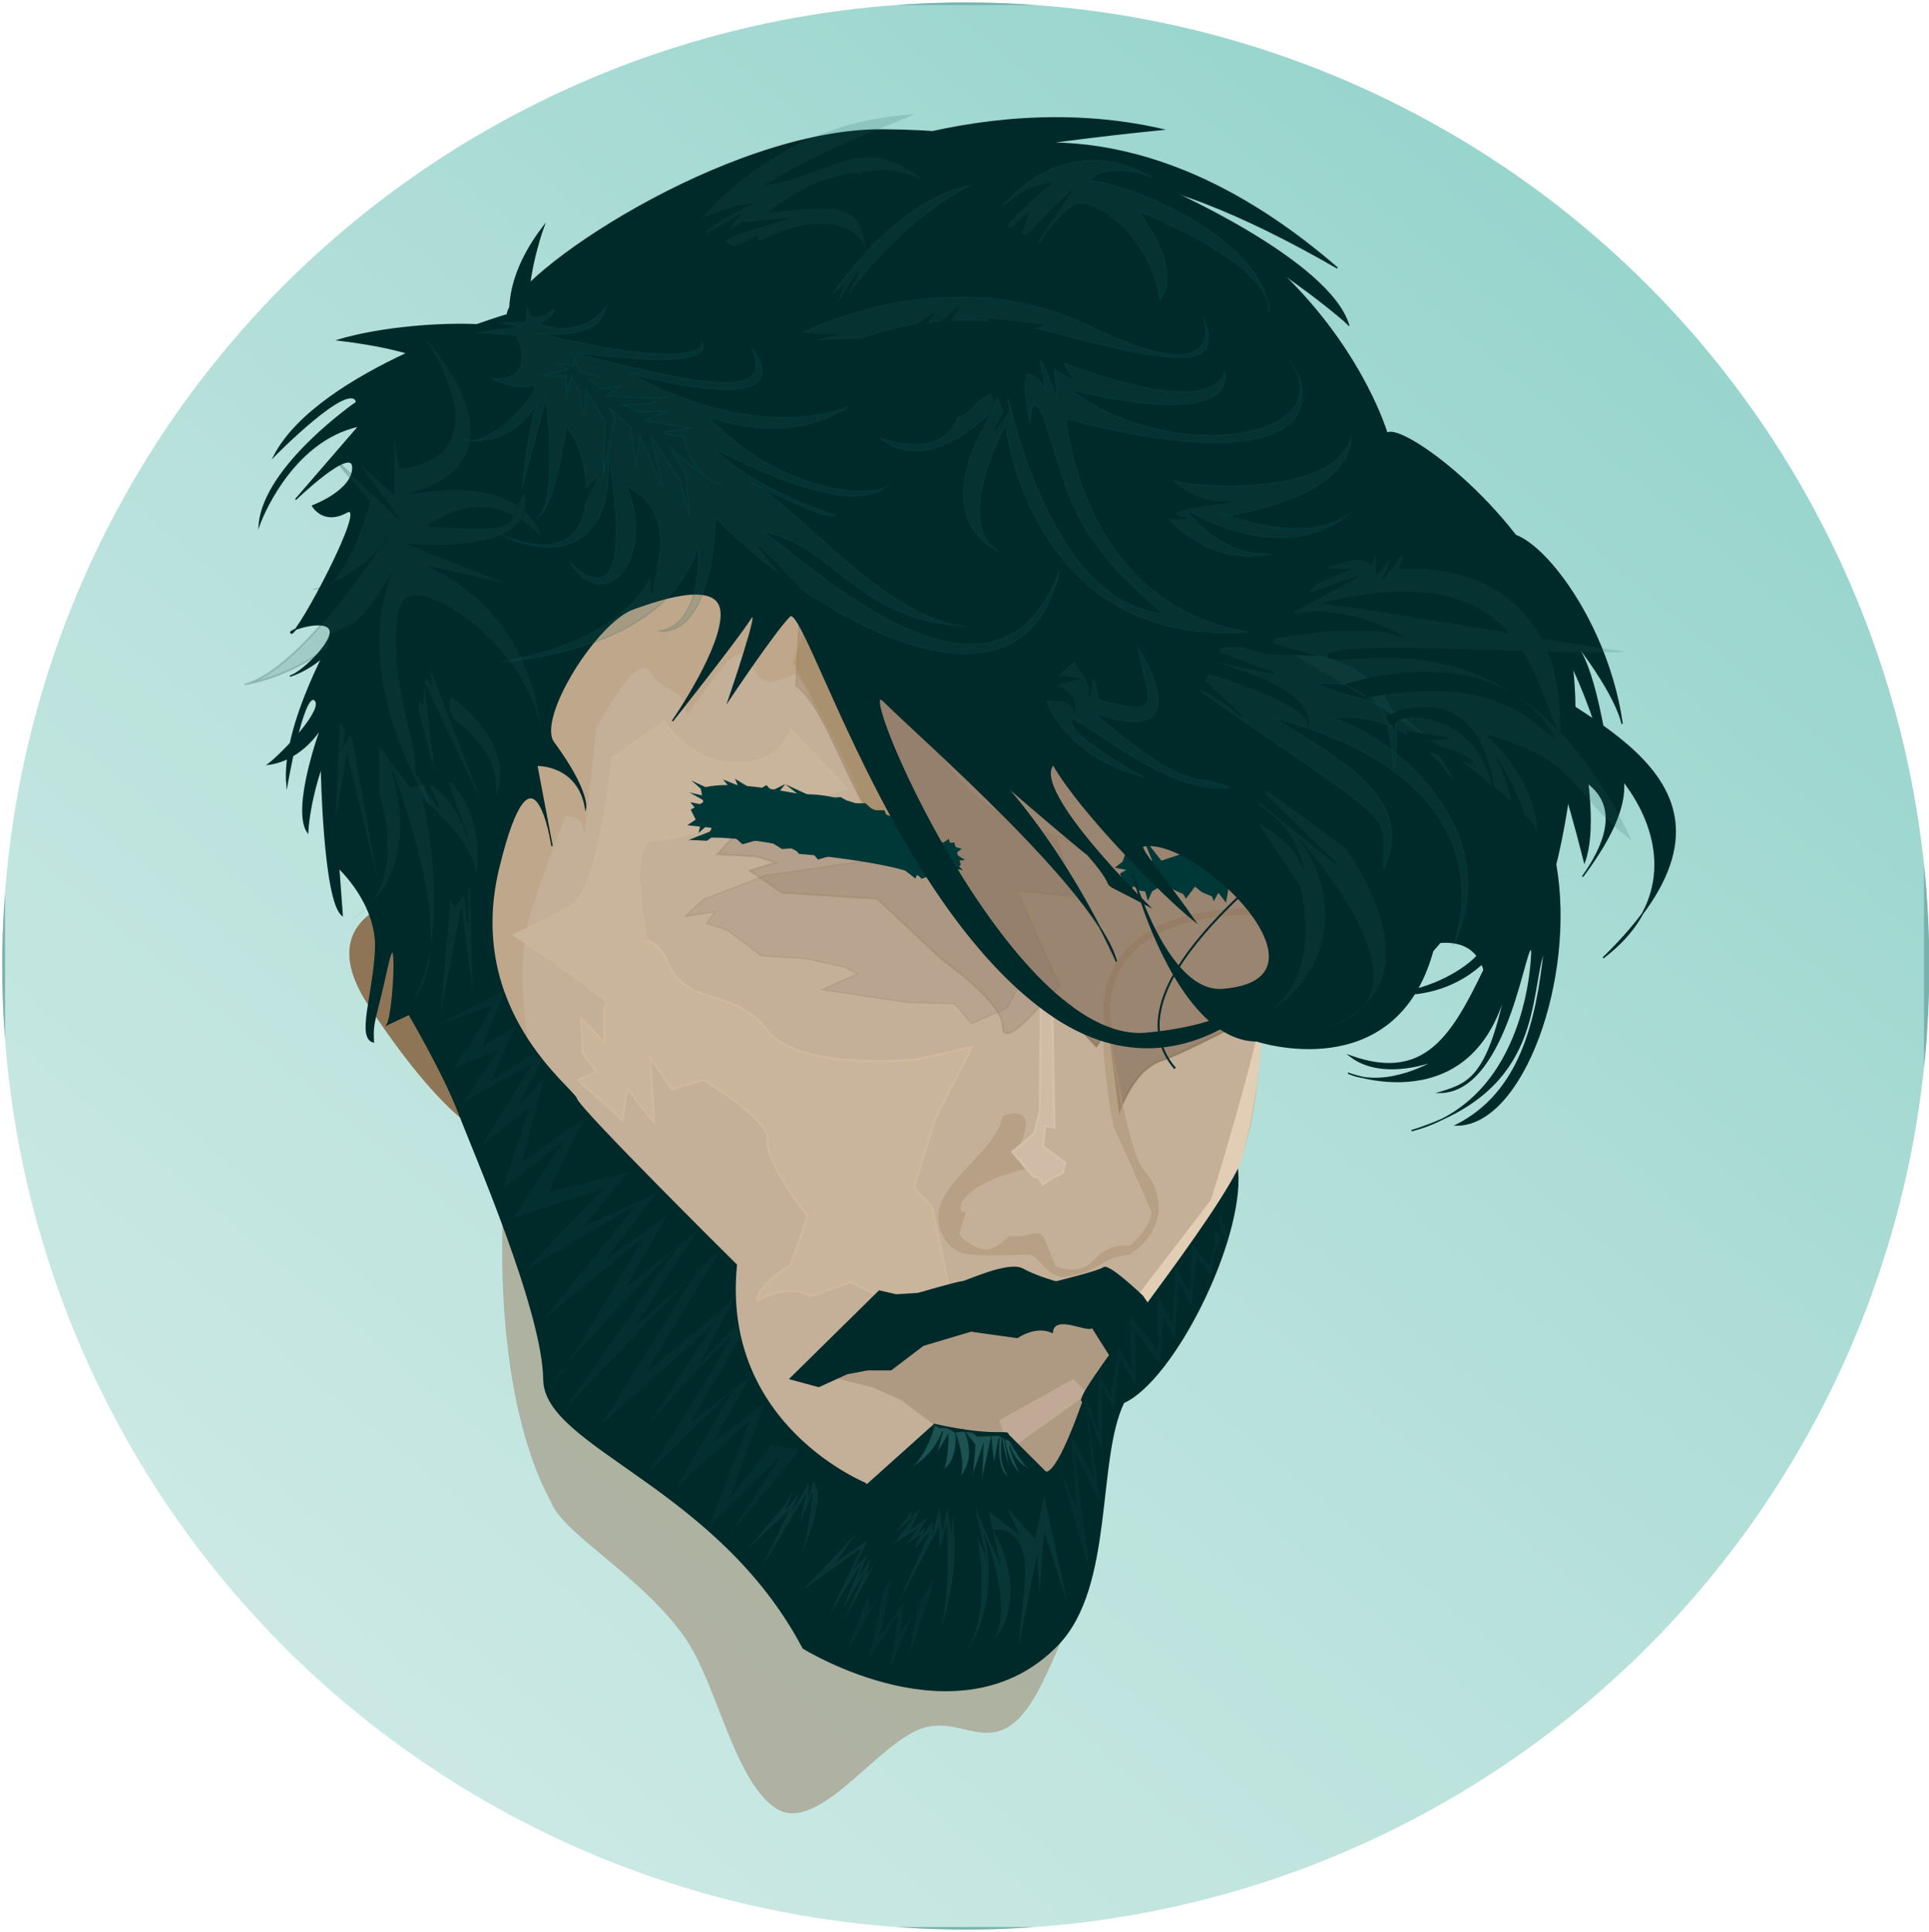 <svg xmlns="http://www.w3.org/2000/svg" xmlns:xlink="http://www.w3.org/1999/xlink" viewBox="0 0 1421.02 1423.34"><defs><style>.cls-1,.cls-23,.cls-8{fill:none;}.cls-2{clip-path:url(#clip-path);}.cls-3{stroke:#77b2ae;stroke-width:3.7px;fill:url(#linear-gradient);}.cls-10,.cls-11,.cls-12,.cls-13,.cls-14,.cls-15,.cls-16,.cls-17,.cls-18,.cls-19,.cls-20,.cls-21,.cls-22,.cls-23,.cls-24,.cls-25,.cls-26,.cls-27,.cls-28,.cls-3,.cls-32,.cls-5,.cls-6,.cls-7,.cls-8,.cls-9{stroke-miterlimit:10;}.cls-4{fill:#9e8a71;opacity:0.56;}.cls-10,.cls-11,.cls-13,.cls-14,.cls-16,.cls-24,.cls-25,.cls-26,.cls-27,.cls-29,.cls-30,.cls-31,.cls-32,.cls-4,.cls-9{isolation:isolate;}.cls-5{fill:#8e7555;}.cls-14,.cls-5,.cls-9{stroke:#8e7555;}.cls-13,.cls-18,.cls-19,.cls-22,.cls-5,.cls-6{stroke-width:1.03px;}.cls-6{fill:#c4af99;stroke:#c1ab8e;}.cls-17,.cls-7{fill:#c9b59b;}.cls-7{stroke:#d1b89d;}.cls-10,.cls-12,.cls-14,.cls-15,.cls-16,.cls-17,.cls-23,.cls-7,.cls-9{stroke-width:1.5px;}.cls-11,.cls-8{stroke:#b59b74;}.cls-8{stroke-width:5px;}.cls-14,.cls-9{fill:#87715f;}.cls-9{opacity:0.68;}.cls-10,.cls-12{fill:#b59b74;stroke:#bfa582;}.cls-10{opacity:0.37;}.cls-11{fill:#a8906f;opacity:0.46;}.cls-13{fill:#998570;stroke:#937d65;}.cls-13,.cls-14{opacity:0.25;}.cls-15{fill:#e2ceb5;stroke:#e2ceb5;}.cls-16{fill:#d1bca7;stroke:#d6c2ab;opacity:0.92;}.cls-17{stroke:#ccb59b;}.cls-18{fill:#c1aa95;stroke:#c1aa95;}.cls-19{fill:#003838;stroke:#003838;}.cls-20,.cls-21,.cls-22,.cls-25,.cls-28{fill:#00292a;}.cls-20,.cls-21,.cls-22,.cls-23,.cls-26,.cls-27,.cls-28,.cls-32{stroke:#00292a;}.cls-21{stroke-width:0.8px;}.cls-24,.cls-26,.cls-27,.cls-29,.cls-30,.cls-31,.cls-32{fill:#26605d;}.cls-24,.cls-25{stroke:#00605d;}.cls-24,.cls-25,.cls-28{stroke-width:0.97px;}.cls-24,.cls-27,.cls-29{opacity:0.17;}.cls-25{opacity:0.19;}.cls-26{opacity:0.75;}.cls-27{stroke-width:1.38px;}.cls-30{opacity:0.22;}.cls-31,.cls-32{opacity:0.12;}</style><clipPath id="clip-path" transform="translate(1.65 1.85)"><circle class="cls-1" cx="709.82" cy="709.82" r="709.82"/></clipPath><linearGradient id="linear-gradient" x1="166.07" y1="512.35" x2="1241.74" y2="1795.72" gradientTransform="matrix(1, 0, 0, -1, 1.65, 1871.61)" gradientUnits="userSpaceOnUse"><stop offset="0.01" stop-color="#cfeae6"/><stop offset="0.45" stop-color="#b8e1db"/><stop offset="1" stop-color="#93d3cb"/></linearGradient></defs><g id="Layer_2" data-name="Layer 2"><g id="Layer_1-2" data-name="Layer 1"><g class="cls-2"><g id="Layer_2-2" data-name="Layer 2"><g id="bg"><rect class="cls-3" x="1.85" y="1.85" width="1417.32" height="1419.65"/></g><g id="face_and_neck" data-name="face and neck"><path class="cls-4" d="M369.6,878.32s-11.81,140.77,34.76,226.56c9.25,23.78,66.49,54,98.59,99.8,23.37,33.38,35.79,104.09,66.23,125.18,30.78,21.32,74.17-46.21,107.82-58.23s57.56,31.46,89.7-34.79C909.19,943,601.25,925.11,601.25,925.11Z" transform="translate(1.65 1.85)"/><path class="cls-5" d="M333.35,660.05c6.06-8.18-118.07-5.11-63.1,78.64,108.15,164.77,144.26,85.9,86.41,50.49C329.08,772.3,333.35,660.05,333.35,660.05Z" transform="translate(1.65 1.85)"/><path class="cls-6" d="M357.6,463.88l-8.74,276.7,235.92,390.3L777,1090.11l98.07-145.63,16.5-46.6s40.77-61.16,33-155.34C997.39,700.8,1010,611.47,1010,611.47L901.28,448.37,704.2,367.79,366.33,389.14Z" transform="translate(1.65 1.85)"/><path class="cls-7" d="M452.72,699.44l-9.26,43.77V766l-16.84-17.68.84,25.25,10.1,14.36-13.48,5.85,32.84,29.46,3.37-23.57,20.2,26.1-3.36-48.84,16,23.57,23.57-6.73s49.67,29.46,47.15,44.62,29.46,55.54,29.46,55.54l-12.62,36.2s-24.42,14.32-24.42,26.1c25.26-13.47,39.57-3.36,39.57-3.36l29.47-10.11L653.93,957,698.55,952l-13.47-64.79-13.47-14.3,16-51.36,26.94-52.2-41.26,9.26s-86.71,9.3-110.28-21.9-58.93-16.8-72.41-48.8S452.72,699.44,452.72,699.44Z" transform="translate(1.65 1.85)"/><path class="cls-8" d="M921.7,669.76c-119.9.12-110.17,77.79-105.82,87.38" transform="translate(1.65 1.85)"/><path class="cls-9" d="M857.67,563.88,633.44,495.42l27.24,67.35,49.4,92.57c-16.84,9.1,45.77,35.42,28.15,48.63,8.91,6.28,22.49,18.29,30.14,26,2.28-.4,6.5,3.43,8.86,3l8.77,4.28c.79,1,1.56,2.08,2.32,3.14a9.63,9.63,0,0,1,1.61,7.68l2.17,6q6.9,7.44,13.87,14.81l9.43-13.71,7.75,61.36s10.1-30.31,30.31-37,85.87-42.1,85.87-42.1l21.1-45.22Z" transform="translate(1.65 1.85)"/><path class="cls-10" d="M390.92,786.73s-.47-2-1.18-5.42c-3.59-17.38-13.29-72.91-.31-112.46,15.57-47.44,25.37-70.13,25.37-70.13s13.43,0,13.43,10.45,9-74.61,9-74.61,29.84-58.19,40.29-41.77,26.85,11.93,26.85,31.33c29.8-40.24,38.71-58.19,50.71-31.33S629.68,460,629.68,460l6-128.32-265.6,132.8L311.88,651Z" transform="translate(1.65 1.85)"/><path class="cls-11" d="M841.08,861c-13.59-15.53-25.24-103.88-25.24-103.88l-.48-2s-4.06,1.36-4.06.9.45,19.85.45,18.5,4,48,9.47,58.64,25.9,58.15,25.9,58.15c-1.82,13.67-16.84,25.09-16.84,25.09s-12.75-3.64-25.51,10S775.62,931,775.62,931l-9.11-21.86-2.61-2h-.52c-3.85-.22-7.38,1.2-11.62,1.87a30,30,0,0,1-10,0c-6,6.23-14.11,12.07-21.72,9.22-14.58-5.47-15.49-11.85-15.49-11.85s6.28-17.79,4.56-15.48c-3.51,4.71-15.75-16.26,43.72-31.88-10.93-10,4.56-29.15,0-36.44s-15.48-1.82-15.48-1.82c-4.56,20-25.63,33.85-40.54,54.73s-2.56,39.21,7.67,44.32,44.12,1.54,52.84,2.56c6.67.78,9.79,13,22.58,16.19,31.08-3,26.93-14.43,50.48-16.35C858.6,902.77,854.71,876.55,841.08,861Z" transform="translate(1.65 1.85)"/><path class="cls-12" d="M581.91,486.82s58.19,103,53.72,116.38,26.86,25.37,26.86,25.37L664,597.23,598.33,436.09Z" transform="translate(1.65 1.85)"/><path class="cls-13" d="M748.24,720.93c-13.57-13.53-27.83-27.16-35.85-44.9-2.11-4.65-2-9.92,1.1-13.69-7.81-8.44-15-17.47-20.22-27.72a12.2,12.2,0,0,1-.49-10.5L562.43,643.05,516.72,660.7l-13.5,12.47,21.86-3.12-6.23,8.31,15.58,5.2,24.93,18.69,32.2,2.08,29.09,6.23,9.35,5.2-26,11.42,62.32,9.35,35.32,1,12.44,14.58,26-11.42,10-18.27A12.62,12.62,0,0,1,748.24,720.93Z" transform="translate(1.65 1.85)"/><path class="cls-14" d="M544.64,608.11l-17.91,19.4L555.08,629,570,633.48l-19.39,6,23.87,16.4,70.13,4.48,47.75,44.76s44.72,31.31,44.72,49.22,29.84-17.91,29.84-17.91l11.94-11.93-31.34-70.13,43.31,4.51-14.92-44.8s52.23,16.41-14.92-4.47-88-91-88-91l-43.3-53.73L661,578.28,587.86,439.45l-3,63.85c25.4,19.59,41,88.78,60.6,96.39,55.21,21.47-92-11.33-92-11.33Z" transform="translate(1.65 1.85)"/><path class="cls-15" d="M927.34,751.68s-.91,91.8-36.9,152.22-48.56,63.16-48.56,63.16l-6.21-12.34,54.41-71.08C883.7,908.24,916.08,803,927.34,751.68Z" transform="translate(1.65 1.85)"/><path class="cls-16" d="M760,833.3l-16,13.47,16,18.52s2.79-1.73,6.57,5.55a43.08,43.08,0,0,1,10-6.23c1.17-.55,2.34-1.08,3.46-1.7.55-.31,1.08-.66,1.63-1l.09-.09a2,2,0,0,1,.08-.33c0-.11,0-.41,0-.77a12.42,12.42,0,0,1,1.55-5.71l-16.66-12.49,1.69-15.16,6.73,1.69L773.47,739l-15.15-17.68,6.76,15.19-.84,80.82Z" transform="translate(1.65 1.85)"/><path class="cls-17" d="M477.41,705.27S457.92,617,479.47,617s71.83-19.5,71.83-19.5l70.78-18.47-41-43.1s-7.19,25.66-41.05,24.63-52.34-30.79-52.34-30.79l-38,26.68S439.42,654,419.93,665.25s-43.1,21.55-43.1,21.55,78,52.33,79,59.52S477.41,705.27,477.41,705.27Z" transform="translate(1.65 1.85)"/><polygon class="cls-4" points="610.41 1013.94 643.25 1022.15 663.77 1031.39 708.92 1065.25 742.79 1072.43 778.7 1111.43 822.83 1025.23 836.17 980.08 801.28 951.35 688.4 974.95 610.41 1013.94"/><polyline class="cls-18" points="736.6 1046.65 743.92 1067.15 800.49 1026.75 790.56 1016.56 736.6 1046.65 736.6 1046.65"/></g><g id="Hair"><polygon class="cls-19" points="830.01 647.59 830.55 656.77 835.14 652.21 839.72 655.69 844.04 656.23 845.66 662.16 848.36 656.23 856.99 651.37 872.1 658.39 873.72 661.08 880.19 652.45 885.59 656.77 893.14 660 894.22 662.7 897.46 656.77 902.86 663.78 906.1 644.9 900.7 619.53 855.37 634.64 843.5 619.53 849.98 635.72 831.63 623.31 827.31 635.18 822.46 638.96 831.09 640.58 825.69 643.82 828.39 651.37 830.01 647.59"/><path class="cls-19" d="M515.14,579.35l1.82,10-9.1,5.46,3.64,7.29-5.42,3.66,17.31,1.83s-3.64,10-8.2,8.19,15.49-.91,15.49-.91,51.92,2.74,56.48,11.84c25.5,1.83,85.62,10,90.18,18.22L691,640.38l9.11.91,5.46-6.38-1.82-5.46-2.73-10h-7.34S629,582.08,590.75,583.88C585.35,584.16,538.83,572.06,515.14,579.35Z" transform="translate(1.65 1.85)"/><polygon class="cls-19" points="545.05 588.24 534.33 575.48 544.54 579.56 542.5 574.97 556.79 583.65 564.44 579.05 568.52 583.13 576.69 579.05 572.61 584.16 594.55 589.77 582.3 580.07 602.21 589.26 619.05 587.73 627.22 592.32 637.42 592.32 643.04 597.43 651.2 597.43 654.77 607.12 683.87 628.56 698.67 618.86 699.69 623.45 707.34 625.49 702.75 629.07 709.38 633.15 701.73 634.17 707.85 640.3 694.58 638.25 676.72 640.3 674.17 646.42 664.98 639.27 627.22 625.49 602.72 632.64 595.06 623.45 576.18 624.98 563.42 616.82 547.09 621.41 533.82 609.67 520.55 618.86 509.83 618.35 524.12 612.74 527.19 602.02 515.45 612.23 518 601.51 509.83 591.81 523.61 594.36 525.65 585.18 547.6 589.77 545.05 588.24"/><polygon class="cls-19" points="530.8 595.93 511.37 585.14 525.4 588.37 512.45 577.04 529.72 585.14 530.8 595.93"/><path class="cls-20" d="M996.08,725.55s59.22,22.11,101.06-24.47c-26,54.48-45,96.32-104.21,75,24.47,18.95,63.16,3.16,63.16,3.16s-35.53,22.11-64.74,9.48c0,0,104.21,40.26,120.79-84.48-15,86-29.21,91.58-52.89,98.69,51.31-.79,63.64-119.85,67.59-104.06,0,0-.52,110-88.69,132.26,98-30.09,85.58-99.58,98-134.33-5.7,55-18.15,106.32-64.83,130.18,48.8.2,87.72-108.26,73-192.12,0,0,31.28-118.7.92-191.39s-115-134.34-125.14-126c0,0-64.54-222.19-371.73-223.6C533.9,93.3,375.2,200.62,372.08,230c0,0-138.56,40.5-171.69,104,0,0,56.13-57.05,60.73-39.57,0,0-68.09,46.93-71.77,90.18,0,0,22.08-61.65,73.61-72.7l-46.88,54.22s42.2-40.64,42.2-23.44-29.69,28.13-29.69,28.13,7.81,14.07,25,4.69S217.65,466.15,213,464.59s23.44-10.94,28.13-3.13S221.78,492.68,213,495.88c-6.6,2.37,31.52-8.56,33.22-33.18,0,0-40.75,69.61-36.5,113.75,0,0,11.88-68.76,20.37-62.81s-22.92,39-34,47.53c25.47-3.39,39-27.16,39-27.16s-22,59.39-10.14,77.22c1.69-24.62,10.18-48.39,10.18-47.54s1.7,97.62,15.28,108.66l-2.54-34.81s28.86,26.34,27.2,60.28-13.58,64.51-1.7,67.91c-.85-16.13,1.7-16.13,10.19-55.18s5.09,34.8,0,42.44l16.13-7.64s25.47,43.3,36.5,72.16,62.19,145.9,62.82,196.94c.62,49.81,128,78.33,191,197.8,0,0,115.64,72.16,187.61-2.55,41.29-42.87,27.84-135.34,48.38-178.27,37.34-17,88.19-119.76,84-170.63-27.43,52.74-125.64,170.63-113.76,169.78-21.22,60.28-28,51.79-28,51.79l-27.22-27.17c-.11-4-8.65,2.55-54.32-7.64l-49.24,44.14S528.92,1049.24,540.77,930c0,0-115.57-114.45-117.81-122.31s-83-65.08-57.23-170.55S405,621.41,405,621.41l-11.22-59.47s30.3-1.12,35.91,31.42c0,0,2.62-12.62-23.57-48.25-13-17.68,31.78-89.52,59.47-98.75,10.1-3.36,61.72-23.56,64,2.25s-35.9,80.79-35.9,80.79,47.12-59.47,57.22-75.18-15.71,59.47-15.71,59.47,33.67-50.5,44.89-61.72,74,208.71,189.59,291.74,202-58.34,190.75-51.61-16.83,58.35-117.82,67.32S623.81,489,649.61,514.81s157.8,140.48,171.22,191.8c0,0-53.68-124-136.58-179.22-.2,2.6,110.15,97.12,115.27,100.26,30,34-2.37,12.64,45,37.9,0,0-87.64-85.27-70.27-104.21C794,596.07,855.57,658.45,878.47,676.6c-21.32-30.79-42.28-54.4-37.9-55.26,39.27-7.72,148.16,98.86,58.42,105.79-40.91,3.17-66.3-85.25-66.3-85.25S864.27,764.25,924.27,765c0,0,101.85,34,129.48-66.32,22.58-24.79,7.8-25,34-11.84,22.67,11.4-56.85,61.58-90.8,35.53" transform="translate(1.65 1.85)"/><path class="cls-20" d="M1037.08,697.88s52.74-23.64,56.38,25.46,23.62-89.16,23.62-89.16l-85.47,16.36Z" transform="translate(1.65 1.85)"/><path class="cls-20" d="M367.86,248.65c34.1-13.73-63.47-16.86-120,0,120,14.55,83.65,50.92,81.83,49.1S367.86,248.65,367.86,248.65Z" transform="translate(1.65 1.85)"/><path class="cls-20" d="M431.51,277.75C357,277.75,398.78,165,398.78,165c-41.83,54.56-18.19,90.93-18.19,90.93Z" transform="translate(1.65 1.85)"/><path class="cls-20" d="M1147.7,481.52s33.56,108,17.87,151.59c-29.65-117.66-35-88.64-49.23-107.8S1147.7,481.52,1147.7,481.52Z" transform="translate(1.65 1.85)"/><path class="cls-20" d="M1099.66,399.1c10.55-31.75,80.57,40.63,93.67,132.29-8.82-38.84-99.11-152.87-158.23-142.82,122.92,91.33,127,36.11,151.22,185.86-86.48-323.74-184.82,40.81-184.82,40.81Z" transform="translate(1.65 1.85)"/><path class="cls-20" d="M581.77,131s131-69.84,272.47-37.5c-404.36,41-302.5,114.31-291.81,123.66,22.84-49.61,196.29-216,421.06-21.61C686.65,24,693,226,693,226Z" transform="translate(1.65 1.85)"/><path class="cls-21" d="M852.28,134.79S978,189.1,992.08,238.14c-.71-4.41-186.15-151.9-152.93-41.1C871.56,305.13,852.28,134.79,852.28,134.79Z" transform="translate(1.65 1.85)"/><path class="cls-22" d="M1099.37,559.55c-21.79-.53,133.16-11.6,64.78,84.44,99.35-132.43-80.72-100.77-48.21-111.39,48-15.68,160.35,97.47,63.38,171.2,122.54-118.91,3.43-166.26-61.13-210.31-71.76-48.95-71.23,14.16-71.23,14.16Z" transform="translate(1.65 1.85)"/><path class="cls-22" d="M580.49,1013.88l65.59-64.6,12.36,2.85,16.15-1s29.46-8.55,32.31-8.55,34.2-15.2,44.66-9.5,24.7,9.5,24.7,9.5,31.36-7.6,35.16-10.45S839.93,953,839.93,953l8.55,12.35-27.56,39-18-28.5c-2.42,4.44-28.09-10.73-29.46,3.8-12.35-5.7-25.65,3.8-25.65,3.8l-34.21-4.75-35.16,10.45-23.76,18.05h-17.1l-15.2,2.85-20.91,9.51Z" transform="translate(1.65 1.85)"/><path class="cls-23" d="M954.94,616.63c6,6-146.23,104.45-91,168.61" transform="translate(1.65 1.85)"/><path class="cls-24" d="M393.45,295.78S387.77,313.3,383,357.49l17.49-65.67s10,82.31-8.1,88.16c14.28-2.25,23.2-66.56,23.2-66.56C431,324,454.11,428.76,366.4,391.55c43,21.93,85,8.75,80-59,23,137.18-28.51,79.38-28.51,79.38,25.53,41.32,63.91-1.81,42.65-54.64,42.24,17.33,40.08,106-92.54,128.39,0,0,122.07-5.71,144.63-85.65C515.37,464,483,463.1,483,463.1c41.61,4,42.57-83.08,42.57-83.08C603.32,457.88,752.3,539,779,418.08c-49.15,132.79-196-16.79-219.64-28.39,54.41,9.66,69,65.56,151,69.94-60.4-4.66-125.16-90.3-159.82-106.58,0,0,57.73,29.93,63,24.59,0,0-58.07-18-88.87-48.78,0,0,102.65,55.65,127.86,26.26-5.68,10.52-78.62,8.26-131.5-49.42,64.15,21.57,101-7.4,101-7.4s-63,28-159.11-24.74c135.77,34.62,89.18-19.11,89.18-19.11,15.46,35.86-24.49,31.36-133.76,2.94,119.65,16.23,96-7.75,96-7.75,6.47,9.1-25.39,17.22-116.84-5.37,51.62,1.82,43.8-18.24,48.5-21.75,0,0-16.13,27.4-51.42,13.73,11.15-2.88,12.17-10.39,12.17-10.39s-11.72,9.75-17.44,5l-2.65-6.37-.4,11.39H368l13.18,3-31.35,4.36,29,1.66s17,34.08-18.13,32.25c0,0,16.29,8.74,29,5.05S362.38,330.05,339,321.88c39.11,7.64,57.57-31.05,54.45-26.08Z" transform="translate(1.65 1.85)"/><path class="cls-25" d="M415.19,274.88l.67,17.43,3.35-16.76,6,11.4,3.35,17.43,2-18.77L444,309.08,442.63,348l8.72-41.57-4-7.38,15.43,13.41,4,28.83,2.68-22.12,17.43,39.56-8.71-38.89,21.45,32.85,6.71,26.15-2.68-31.51-11.4-18.78s28.83,25.48,36.21,26.15c-22.8-7.37-26.83-35.53-26.83-35.53a17.49,17.49,0,0,1-14.08-2.69l19.52-2.72-34.2-6L489.65,301l-20.79.67-11.4-5.36,19.45-.67,10-4.7-12.07.67-30.17-2,10.06-6.7-12.74,2-10.5-7.15,9.16-2.24-14.78-2.66-4.7-11.4v6l-14.08-1.35,9.39,4-18.1,4.75Z" transform="translate(1.65 1.85)"/><path class="cls-26" d="M686.76,1047.56s-7.9,32.89-26.74,35.86a50.37,50.37,0,0,0,32.72-30.73l-5,17.84,8.92-14.86s0,29.73-6.94,26.76c14.87-4,12.89-26.76,12.89-26.76s6.94,18.83,3,30.72c12.89-13.87,4-32.71,4-32.71l6.94,8.92-2,23.79,7.93-22.79-1,26.76,6.94-31.72,2,18.83,4-19.82s-3,23.79,6.94,28.74c-4.21-8.74-5.87-9.4-4.88-27.92,2.32,14.88,6,22.82,6,22.82l-4.3-24.14s2,18.84,12.23,27.44c-6.61-12.89-8.26-21.49-8.26-21.49s3,12.89,14.87,17.52c0,0-5.62-4.29-14.87-21.16a48.5,48.5,0,0,1-8.27-4l-6.61.33-8.93.34-3.64-3-7.27-.66-5.62.66-2-1.32-4.63-2h-4.63Z" transform="translate(1.65 1.85)"/><path class="cls-27" d="M270.88,367.88s-17,62.17-37.77,63.77c0,0,35.87-11.67,49.81-37.56,0,0-61.34,97.68-104.55,108.27,0,0,68.3-8.24,108.73-82.38-33.46,82.38,32.06,178.87,32.06,178.87,5.65,26.1-45.16-123.36-23.7-157.69,13.28-21.22,101.76,40,101.76,105.92-2.78-101.2-83.64-131.84-83.64-131.84l58.55,12.94-73.88-29.42s97.58,10.59,86.43-37.66c-15.34,23.54,4.18,29.42-71.1,24.72,0,0,41.82-36.48,83.64,8.23,0,0-8.36-48.24-99-31.77,99-25.89,11.15-117.68,11.15-117.68S373.5,334,292.65,343.45l-4.19-25.89v44.72L262,338.74l32.1,43.55-49.9-46.76Z" transform="translate(1.65 1.85)"/><path class="cls-24" d="M608.93,218.88s46.69-73.38,104-84c-53.7,26.68-100.63,90.55-94.65,90.49Z" transform="translate(1.65 1.85)"/><path class="cls-24" d="M589.08,243.63s106.64-56.41,212.65-5S884.18,230,884.18,230c14.39,36.63-1.87,42.19-110.35,13-108.7-29.22-176,23-176.07,19.84Z" transform="translate(1.65 1.85)"/><path class="cls-24" d="M781.9,265.33s108.49,44,118.41,6.2c0,0,16.12,45.26-113.45,13.64,74.4,57,202.73,36.58,161.19-22.32,28.52,40.92,1.24,87.42-164.29,44,0,0,10.54,136.39,133.91,156.85C757.08,475.5,739.08,311.21,739.08,311.21s-39,71.29-5.58,93c-56.41-30.38-1.24-106.63-1.24-106.63s-48.35,54.56-86.17,22.94c0,0,46.5,18,57.66-14.88,7.44-.62,14.87-11.78,14.87-11.78l20.46-11.79s29.8,160.57,116,168c-60.88-51.76-68-79.52-83.08-129.57C758.08,274.27,757.08,310,757.08,310s-8.63-41,1-35.7,11.44,12.14,11.44,12.14-6.82-24.18-4.34-22.32S777,291.37,777,291.37l-1.88-21.08L790,279Z" transform="translate(1.65 1.85)"/><path class="cls-28" d="M727.15,280.27c.8,2.41,3.21,13.24,3.21,13.24l3.21-4,4.82,12-7.23,13.64,10-14.44-2-14,6.42,12.84L738.36,273Z" transform="translate(1.65 1.85)"/><polygon class="cls-28" points="583.16 244.41 600.41 246.42 614.86 246.82 594.39 251.63 632.11 250.02 630.9 264.07 607.63 281.32 587.97 274.9 583.16 244.41"/><polygon class="cls-28" points="618.87 228.76 632.51 199.87 612.05 231.17 621.68 210.3 606.43 222.74 591.99 233.98 602.42 236.79 609.64 234.38 617.26 232.37 618.87 228.76"/><polygon class="cls-20" points="650.54 254.63 686.88 231.98 675.29 250.41 705.31 227.77 694.25 244.1 704.78 238.83 722.16 239.36 729.53 238.83 728.48 235.14 767.45 239.36 730.06 254.63 647.38 259.37 650.54 254.63"/><polygon class="cls-20" points="597.88 451.57 558.39 402.07 601.04 445.78 597.88 451.57"/><polygon class="cls-20" points="479.4 403.13 479.93 437.35 485.72 403.65 479.4 403.13"/><polygon class="cls-20" points="423.58 385.75 438.33 354.15 424.63 367.84 423.58 385.75"/><polygon class="cls-20" points="243.49 467.37 266.66 457.36 241.38 480.54 243.49 467.37"/><path class="cls-24" d="M730.25,158.88s44.68-70.51,117.06-30.08c0,0-32.89-13.08-46.27,2.41,30.89,2.34,127,42.49,132.31,95.8,0,0,7-30.5-96.31-73.27,0,0,34.07,42.5,15.66,65.38C847,173.58,801.94,137,785.79,151s-21.38,25.27-21.38,25.27Z" transform="translate(1.65 1.85)"/><path class="cls-24" d="M897.24,375.69s63.33,26.71,96.13,0c-51.88,43.49-122.07-3.05-122.07-3.05s24.42,35.86,64.09,33.57c-57.22,12.21-90.79-43.49-90.79-43.49L862.91,352c10.68,5.34,120.55,13,130.46-32,0,0,6.87,42-93.84,58.74" transform="translate(1.65 1.85)"/><path class="cls-24" d="M898.6,475.88s148-14.5,126.65,87c-4.42-40-10.1-64.52-56.46-61,29,16,65.62,3.81,100,71,0,0-30.52-52.64-89.27-45.78,37.39,9.16,132,79.35,89.27,167.85,0,0,51.12-118.25-131.23-167.85,42,28.23,106,57.23,80.11,111.39-1-45.23,17-25.36-135-131.22Z" transform="translate(1.65 1.85)"/><path class="cls-24" d="M766.77,505.71s7,46.84,73.74,64.77c0,0-61.78-33.88-51.82-42.85,26.91,15,74.74,55.81,115.6,50.83-25.91-13-24.92,9-99.65-54.81,81.71,27.9,31.88-48.83,31.88-48.83,7,39.86,21.93,52.81-28.89,38.86-1-17.93-15-29.89-15-29.89Z" transform="translate(1.65 1.85)"/><path class="cls-29" d="M510.52,165.05s54.56-77.17,161.32-82.63c-33,14.5-60.3,21.93-110.81,52.28,46.09-5,71.8-41.44,117-4.06-23.14-10.62-40.79-6.85-49.44-4.26,18.26,1.55-15.23-10.79-65.05,28.68,67-9.15,67.64-.06,72.94,28.34-6.6-25.71-48-28.54-90.74-.14Z" transform="translate(1.65 1.85)"/><path class="cls-29" d="M1029.08,417.22s122.23-13.58,118.83,122.22c-20.37-34-23.76-135.8-176.54-96.75,44.13,5.09,146,23.76,224.07,35.64-47.77,3.19-224.07-10.18-219,3.4s139.2-45.83,224.07,135.8c-47.53-35.65-37.34-61.11-113.73-79.78-22.07-22.07,42.44,20.37,44.14,73-25.47-44.14-195.22-139.2-195.22-139.2l52.62-71.29,44.14,8.49Z" transform="translate(1.65 1.85)"/><path class="cls-29" d="M956.08,650.88s20.62,74.25-33,98C981.86,721,991.14,653,946.8,606.56c0,0,124.78,128.91,23.72,149.54,0,0,111.37-20.63-2.06-161.91C917.92,555,925.14,604.5,925.14,604.5Z" transform="translate(1.65 1.85)"/><path class="cls-29" d="M277.53,581.8S301.25,653,256.9,675.65C318.78,636.46,282.69,554,282.69,554s58.78,139.22,19.59,181.5c30.94-51.56,7.22-149.53,7.22-149.53s43.31,37.12,39.19,59.81c0,0,9.28-41.25-17.54-71.15l-30.93,3.09-22.69-29.91Z" transform="translate(1.65 1.85)"/><polygon class="cls-29" points="331.77 663.06 324.55 747.62 340.02 667.19 348.27 731.12 346.21 653.78 334.87 668.22 331.77 663.06"/><path class="cls-29" d="M334.25,529.21s35.06,23.72,28.87,56.72c0,0,19.6-35.06-32-74.25C326,523,334.25,529.21,334.25,529.21Z" transform="translate(1.65 1.85)"/><polygon class="cls-29" points="308.05 521.78 320.43 570.25 312.18 501.16 355.49 592.94 316.3 490.84 308.05 521.78"/><polygon class="cls-29" points="259.59 544.47 278.15 647.59 255.46 554.78 247.21 603.25 250.3 532.09 259.59 544.47"/><path class="cls-28" d="M875.25,524.11,913.4,554s1-32-43.31-52.59c20.63,4.12,43.31,24.75,43.31,24.75l-38.15-36.1s82.5,22.69,86.62,40.22c1-30.94-91.78-49.5-91.78-49.5l67,13.41-55.65-20.63-26.82-4.12Z" transform="translate(1.65 1.85)"/><path class="cls-28" d="M749.84,516.88s35.06-9.29,40.22,4.12c-2.06-39.19-87.66-6.19-87.66-6.19L779.75,487l-20.67-7.26-9.24,4.17,11.34,22.68,30.9-8.29-46.4-7.21,35.06-18.57s23.72,28.88,20.62,37.13,8.25-23.72-3.09-52.6-32,9.29-32,9.29l-40.19,28.87-43.31,4.13,19.59,44.34Z" transform="translate(1.65 1.85)"/><path class="cls-28" d="M1026.21,535.4c-9.65-15.65,69.92-20.14,74.25,59.81C1093.25,488,1020,526.12,1020,526.12Z" transform="translate(1.65 1.85)"/><path class="cls-20" d="M932.37,479.71l33,1L925.15,470.4s74.25-16.5,107.25-3.09c-69.09-36.1-102.09-7.22-102.09-7.22L998.37,423l-73.22,25.78s65-52.59,83.53-35.06c18.57-48.47-66,0-66,0l-30.93,24.75L920,453.9l4.08,8.28-10.31,12.38Z" transform="translate(1.65 1.85)"/><path class="cls-20" d="M990.08,502.4s109.31-36.09,152.63,38.15c-18.57-13.4-45.38-46.4-138.19-28.87C1005.59,507.55,990.08,502.4,990.08,502.4Z" transform="translate(1.65 1.85)"/><polygon class="cls-20" points="964.63 432.13 993.27 419.53 966.92 419.53 964.63 432.13"/><path class="cls-20" d="M1013.39,386.74s19.48,12.61,3.44,37.81c36.66-41.24,10.31-61.87,10.31-61.87Z" transform="translate(1.65 1.85)"/><path class="cls-20" d="M913.71,598.7s39,14.9,44.68,40.11c-10.31-48.13-55-56.15-55-56.15Z" transform="translate(1.65 1.85)"/><polygon class="cls-20" points="911.92 577.64 984.1 636.07 908.48 562.75 911.92 577.64"/><polygon class="cls-20" points="1001.29 631.49 927.96 577.64 950.88 578.79 976.08 594.83 1001.29 631.49"/><path class="cls-20" d="M309.29,571.12s20.91,9.37,31,36.78-16.58-44.71-16.58-44.71Z" transform="translate(1.65 1.85)"/><polygon class="cls-20" points="256.85 523.21 253.24 549.17 266.95 522.49 256.85 523.21"/><polygon class="cls-20" points="340.5 646.52 344.83 679.7 344.11 642.92 340.5 646.52"/><polygon class="cls-20" points="306.61 569.36 323.19 594.6 305.89 554.94 306.61 569.36"/><polygon class="cls-20" points="305.17 509.51 311.66 518.88 311.66 495.09 317.42 503.02 313.82 474.17 305.17 509.51"/><path class="cls-20" d="M1035.08,537.42l28.64,4.45-18.46,1.91s36.29,10.19,37.56,16.55c-6.37-1.27-30.55-8.27-30.55-8.27l-16.55-8.92Z" transform="translate(1.65 1.85)"/><path class="cls-20" d="M1114.08,601.71s-2.55-27.38-13.37-45.2c21,33.1,24.83,59.84,24.83,59.84Z" transform="translate(1.65 1.85)"/><polygon class="cls-20" points="1029.13 404.32 1014.49 422.78 1013.22 395.41 1027.86 401.77 1029.13 404.32"/><path class="cls-20" d="M714,174.44s29.71-38.94,58.37-41.07c0,0-47.56,37.83-43.24,50.8,7.57-14,27-29.18,27-29.18l-9.7,24.89,41.08-41.08L759.4,181l-23.78,21.62-24.86-19.46Z" transform="translate(1.65 1.85)"/><path class="cls-20" d="M496.73,169s32.43-18.38,55.13-20.54c0,0-40,17.29-45.4,33.51,4.32,0,38.91-19.46,38.91-19.46l32.43-3.24-35.67,10.81L509.7,187.41l48.64-10.81-19.45,20.54L503.21,211.2Z" transform="translate(1.65 1.85)"/><polygon class="cls-20" points="487.57 192.51 543.78 159 518.92 192.51 557.83 174.13 559.99 193.59 511.35 223.86 487.57 192.51"/><path class="cls-20" d="M849.08,338.75s21.62,32.43,55.13,29.19c-65.9,7.56-31.31,11.94-31.31,11.94s-23.82,1-41.07-3.3S849.08,338.75,849.08,338.75Z" transform="translate(1.65 1.85)"/><polygon class="cls-30" points="631.7 1128.55 591.56 1171.36 634.37 1140.59 611.06 1189.68 634.58 1151.64 620.75 1185.53 637.35 1157.87 621.44 1194.52 644.96 1150.95 638.8 1159.18 641.19 1148.29 632.43 1162.36 638.8 1145.64 628.98 1155.73 639.33 1134.48 615.97 1150.95 631.7 1128.55"/><path class="cls-30" d="M666.08,1117l-7.69,9.8,13.22-11.23-14.88,19.83,18.84-11.9-9.25,11.9,10.25-6.94-5,11.24,11.9-13.56-23.14,52.56,30.08-56.52s-.66,17.19.33,16.19,5-19.17,5-19.17,4.62,60.82-7.94,89.25c0,0,19.51-46.28,12.23-92.88-.66-2.32-.33,13.88-.33,13.88l-3.62-20.49-3.31,18.51-2.31-18.85-5.62,20.83.66-10.58-7.27,10.25,2-5.62-5.62,4.3,7.27-11.9L669,1125.13l7.27-15.86-7.27,7.27,1-6Z" transform="translate(1.65 1.85)"/><path class="cls-30" d="M576.66,1106.44l-2.94,3.51-25,29.8L580,1110.19l-21.24,44.13,33.37-55.79-4.16,21.24,9.16-22.89s-2.92,36.63-10.83,50.37c0,0,15.41-29.14,14.57-50.79l-3.33-7.49-3.74,13.32.41-12.07L580.42,1114l6.66-15.82-10,12.07,6.66-16.24Z" transform="translate(1.65 1.85)"/><path class="cls-31" d="M351.48,756.4l-18.71,28.48,33-13.36L339.05,810.7l51.66-29.39-37.45,60.57L388,814.27l-18.7,58.78,44.53-34.74-37.4,57,66.79-21.37L384.43,934.5l82.83-49-68.58,84.65,73.92-60.57s-65.9,112.22-65.9,106,92.62-101.53,92.62-101.53l-84.61,122,98.86-104.17-72.14,115.78,82.83-73.92s-57.89,89.06-54.33,81.94,66.8-75.71,66.8-72.14-61.45,100.64-61.45,100.64l63.23-62.35L496.65,1094,551,1044.1l-30.28,78.37,53.44-52.59L535,1129.55l52.54-63.24-21.41-3.54-31.17,41,26.72-72.14L523.33,1061l28.5-49.87-45.42,35.62,37.4-63.23-2.67-9.8-27.61,29.39L539.36,955l-65,54.32,54.33-90-63.23,57,46.31-71.25L459.22,947l30.29-53.44L445,925.59l36.52-48.09-53.41,24.07,33-40.08-58.79,15.14L429,821.41l-46.31,33,16.92-63.23-20.54,23.11,18.7-35.63-8-3.56L359.5,794.69l18.71-41-24.94,16,16.91-41.81-13.5,6.88L321.2,752.88l40.07-14.25Z" transform="translate(1.65 1.85)"/><path class="cls-30" d="M718.08,1130s12.8,62-11.86,90c32-38.91,16.89-93.54,16.89-93.54s23.41,58.24,6.3,80.84c30.07-33.71.53-81.9.53-81.9s18.25-4.23,22.65,19.29a76.75,76.75,0,0,1,.44,21.17l-4.59,46.87,14-69.66,1.56,30.17,3.51-47L785,1180.14l-17.48-80L761,1131.75l-20.61-22.32,8.94,19.24-22.59-17.11,8.71,40.25-19.12-44.22,8.37,37.43Z" transform="translate(1.65 1.85)"/><polygon class="cls-31" points="781.12 1082.83 802.36 1156.06 791.37 1068.18 811.14 1109.19 800.16 1035.23 811.88 1068.91 811.88 1021.31 820.66 1038.16 825.06 1000.81 836.77 1020.58 836.17 980.08 854.35 1004.47 857.28 969.32 865.34 986.89 868.27 942.95 877.79 962.73 881.45 925.38 892.43 940.02 895.36 906.34 899.76 913.66 898.29 892.42 905.76 915.02 900.68 909.34 890.92 932.25 878.35 917.58 876.26 952.89 865.78 933.14 863.69 975.94 852.62 953.79 852.92 994.79 832.87 969.95 833.17 1009.45 824.19 992.69 818.21 1028.6 809.53 1012.74 808.93 1054.34 799.05 1028.3 805.64 1088.45 788.88 1057.03 793.07 1111.19 781.12 1082.83"/><polygon class="cls-32" points="639.52 1174.23 622.52 1220.15 651.43 1169.13 639.52 1223.55 661.63 1190.39 655.68 1229.5 677.78 1176.78 668.43 1225.25 689.69 1160.63 663.33 1203.14 665.88 1179.33 648.02 1205.69 657.38 1162.33 640.37 1185.29 639.52 1174.23"/></g></g></g></g></g></svg>